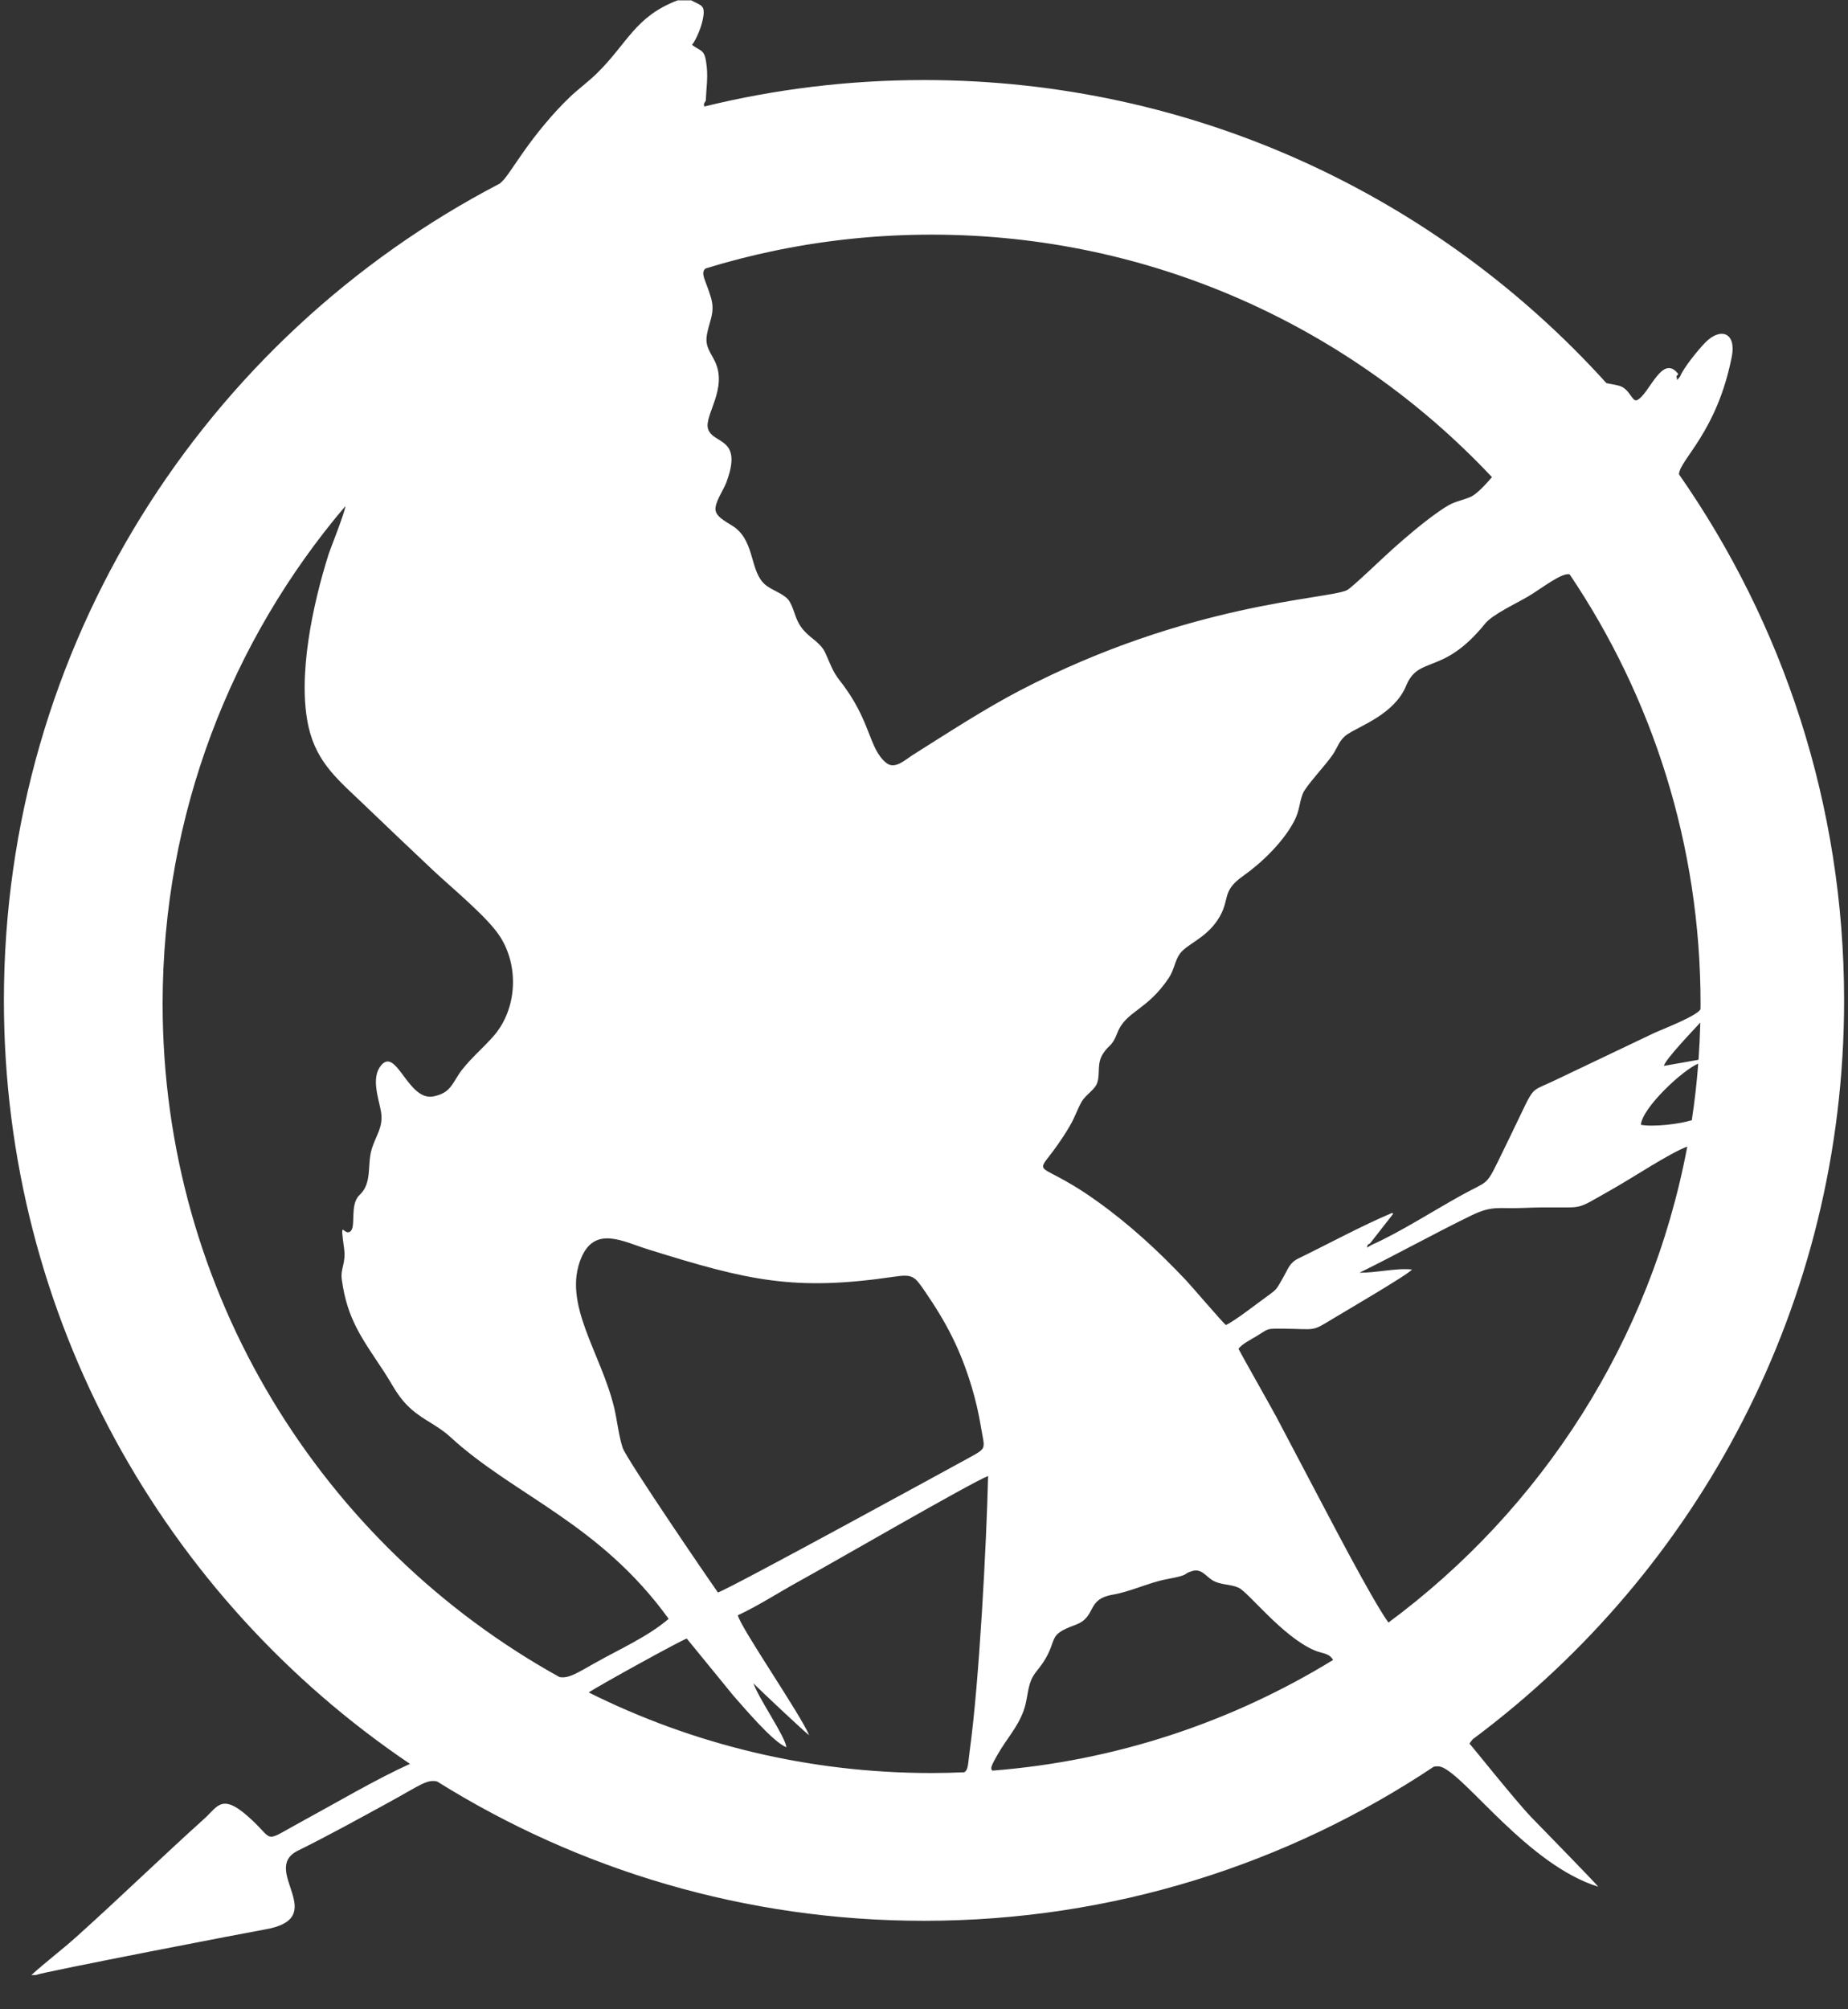 <svg width="46" height="50" viewBox="0 0 46 50" fill="none" xmlns="http://www.w3.org/2000/svg">
<rect x="0" y="0" width="46" height="50" fill="#333333" stroke="none"/>
<g clip-path="url(#clip0)">
<path fill-rule="evenodd" clip-rule="evenodd" d="M24.707 44.061C24.632 44.02 24.693 43.907 24.826 43.672C25.051 43.273 25.326 42.992 25.478 42.574C25.566 42.331 25.566 42.124 25.636 41.895C25.71 41.654 25.843 41.559 25.972 41.36C26.347 40.779 26.05 40.696 26.759 40.438C27.32 40.234 27.014 39.798 27.707 39.681C28.136 39.608 28.611 39.378 29.038 39.298C29.671 39.18 29.401 39.177 29.676 39.095C29.905 39.026 30.009 39.218 30.178 39.323C30.374 39.445 30.619 39.415 30.828 39.508C31.078 39.62 31.924 40.731 32.724 41.07C32.917 41.152 33.08 41.13 33.183 41.307C30.68 42.842 27.797 43.819 24.707 44.061ZM23 1.992C21.114 1.992 19.283 2.221 17.53 2.651C17.517 2.57 17.514 2.598 17.568 2.505C17.579 2.213 17.624 1.957 17.592 1.657C17.544 1.215 17.473 1.298 17.226 1.118C17.334 0.975 17.443 0.705 17.483 0.531C17.58 0.113 17.462 0.149 17.207 0.009H16.864C15.802 0.417 15.622 1.077 14.858 1.825C14.643 2.036 14.399 2.211 14.18 2.42C13.759 2.823 13.349 3.325 13.014 3.802C12.682 4.277 12.596 4.437 12.442 4.567C5.107 8.384 0.097 16.054 0.097 24.895C0.097 32.8 4.102 39.77 10.194 43.886L10.203 43.894C9.352 44.279 8.37 44.861 7.533 45.315C6.562 45.84 6.831 45.827 6.307 45.324C5.528 44.577 5.435 44.941 5.089 45.254C4.012 46.224 2.985 47.224 1.899 48.199C1.536 48.525 1.135 48.825 0.781 49.149H0.881C1.094 49.066 6.317 48.059 6.576 48.017C8.269 47.735 6.459 46.526 7.413 46.054C8.19 45.669 8.921 45.265 9.681 44.85C10.438 44.437 10.626 44.268 10.882 44.332C14.397 46.528 18.55 47.798 23 47.798C27.693 47.798 32.056 46.385 35.688 43.964C35.758 43.949 35.825 43.95 35.884 43.972C36.498 44.205 38.041 46.41 39.78 46.949C39.741 46.881 38.314 45.425 38.122 45.226C37.729 44.819 36.617 43.422 36.577 43.388C36.602 43.351 36.629 43.316 36.658 43.281C42.269 39.107 45.903 32.425 45.903 24.895C45.903 20.026 44.382 15.513 41.792 11.802C41.816 11.43 42.736 10.758 43.107 8.877C43.224 8.28 42.834 8.132 42.447 8.524C42.29 8.683 41.906 9.149 41.823 9.365L41.748 9.457C41.722 9.296 41.718 9.402 41.775 9.307C41.371 8.78 41.054 9.823 40.746 9.958C40.623 10.011 40.567 9.656 40.281 9.593C40.132 9.559 40.047 9.549 39.987 9.534C35.797 4.902 29.738 1.992 23 1.992ZM23.189 5.839C21.882 5.839 20.607 5.97 19.374 6.22C19.344 6.226 19.314 6.232 19.285 6.238C18.7 6.359 18.126 6.507 17.562 6.681C17.421 6.802 17.573 6.977 17.7 7.416C17.806 7.786 17.651 7.996 17.595 8.338C17.548 8.625 17.68 8.754 17.796 8.994C18.121 9.67 17.521 10.342 17.625 10.673C17.749 11.066 18.508 10.867 18.078 12.01C18.007 12.198 17.781 12.513 17.812 12.702C17.845 12.897 18.163 13.024 18.309 13.139C18.792 13.521 18.669 14.231 19.05 14.551C19.235 14.707 19.55 14.779 19.661 14.98C19.803 15.238 19.785 15.438 20.017 15.698C20.194 15.897 20.425 15.994 20.542 16.244C20.67 16.519 20.714 16.697 20.912 16.947C21.689 17.935 21.613 18.619 22.06 18.984C22.276 19.16 22.532 18.905 22.731 18.78C23.579 18.247 24.508 17.64 25.39 17.181C29.595 14.992 33.042 14.917 33.527 14.687C33.646 14.631 34.473 13.832 34.655 13.672C35.032 13.337 35.425 13 35.84 12.712C36.197 12.466 36.21 12.515 36.581 12.376C36.759 12.309 37.006 12.024 37.137 11.875C37.132 11.869 37.126 11.863 37.121 11.856C33.63 8.152 28.68 5.839 23.189 5.839ZM8.596 12.595C5.76 15.934 4.048 20.256 4.048 24.98C4.048 32.191 8.036 38.47 13.927 41.733C14.152 41.771 14.342 41.647 14.801 41.388C15.411 41.042 16.115 40.736 16.644 40.284C14.922 37.901 12.8 37.218 11.212 35.761C10.892 35.467 10.559 35.348 10.251 35.078C9.904 34.776 9.798 34.498 9.556 34.13C9.028 33.326 8.645 32.849 8.508 31.842C8.469 31.556 8.618 31.443 8.564 31.059C8.455 30.271 8.555 30.77 8.72 30.644C8.872 30.528 8.693 29.978 8.952 29.735C9.266 29.44 9.139 29.004 9.246 28.619C9.346 28.261 9.553 28.055 9.482 27.654C9.423 27.321 9.232 26.825 9.483 26.515C9.87 26.04 10.155 27.412 10.791 27.283C11.241 27.191 11.252 26.944 11.499 26.623C11.735 26.319 12.043 26.063 12.293 25.774C12.877 25.098 12.925 24.022 12.43 23.281C12.108 22.798 11.232 22.083 10.774 21.651C10.204 21.114 9.637 20.576 9.073 20.034C8.445 19.431 7.891 18.998 7.684 18.103C7.394 16.848 7.786 15.032 8.182 13.784C8.218 13.669 8.587 12.753 8.596 12.595ZM14.655 42.116C17.224 43.398 20.122 44.121 23.189 44.121C23.461 44.121 23.731 44.114 24.001 44.102C24.106 44.043 24.092 43.9 24.14 43.551C24.376 41.834 24.555 38.417 24.596 36.73C24.233 36.858 20.622 38.949 19.921 39.332C19.424 39.603 18.869 39.964 18.366 40.195C18.438 40.51 19.927 42.662 20.14 43.178C20.087 43.156 18.859 42.003 18.756 41.888C18.874 42.252 19.55 43.214 19.573 43.478C19.243 43.355 18.519 42.491 18.255 42.195L17.095 40.775C16.983 40.8 14.854 41.974 14.655 42.116ZM34.56 40.377C38.367 37.561 41.092 33.367 41.999 28.532C41.568 28.691 40.634 29.31 40.188 29.561C39.01 30.227 39.607 29.989 37.884 30.06C37.304 30.085 37.157 29.987 36.618 30.249C35.698 30.697 34.771 31.214 33.84 31.671C34.258 31.676 34.75 31.549 35.148 31.591C35.064 31.709 33.472 32.638 33.202 32.801C32.616 33.155 32.803 33.069 31.885 33.063C31.506 33.061 31.578 33.068 31.273 33.252C31.145 33.329 30.907 33.449 30.828 33.565C30.833 33.589 31.667 35.063 31.768 35.254C32.071 35.833 32.376 36.412 32.682 36.989C33.087 37.752 34.124 39.761 34.56 40.377ZM42.112 27.875C42.183 27.411 42.236 26.942 42.272 26.468C41.886 26.625 40.877 27.567 40.845 27.99C41.154 28.048 41.806 27.973 42.112 27.875ZM42.279 26.372C42.301 26.066 42.316 25.757 42.324 25.445C42.142 25.646 41.465 26.346 41.416 26.524L42.279 26.372ZM42.328 25.117C42.328 25.071 42.33 25.026 42.33 24.98C42.33 21.023 41.129 17.346 39.072 14.294C38.889 14.232 38.352 14.658 38.039 14.842C37.757 15.009 37.149 15.292 36.969 15.516C35.91 16.828 35.318 16.293 34.999 17.069C34.712 17.765 33.867 18.056 33.549 18.266C33.339 18.404 33.309 18.574 33.181 18.769C33.013 19.025 32.501 19.561 32.428 19.752C32.336 19.993 32.352 20.165 32.22 20.422C31.955 20.939 31.413 21.467 30.946 21.796C30.372 22.2 30.649 22.383 30.305 22.899C30.001 23.356 29.543 23.492 29.367 23.736C29.242 23.911 29.23 24.131 29.093 24.336C28.546 25.156 28.027 25.153 27.813 25.703C27.678 26.052 27.616 25.977 27.457 26.219C27.294 26.469 27.391 26.711 27.312 26.945C27.252 27.122 27.024 27.239 26.92 27.423C26.818 27.604 26.753 27.807 26.634 28.011C25.729 29.549 25.556 28.644 27.289 29.878C28.11 30.462 28.837 31.133 29.527 31.864C29.667 32.014 30.456 32.936 30.514 32.972C30.724 32.881 31.304 32.428 31.528 32.267C31.8 32.071 31.766 32.089 31.934 31.801C32.06 31.586 32.091 31.427 32.318 31.317C33.069 30.952 33.897 30.501 34.654 30.182L34.678 30.206L34.105 30.939C34.02 30.997 34.053 30.945 34.027 31.046L34.146 30.977C34.842 30.669 35.708 30.111 36.4 29.731C37.039 29.38 36.983 29.522 37.308 28.861C37.499 28.472 37.687 28.079 37.875 27.688C38.21 26.988 38.132 27.17 38.803 26.836L41.187 25.7C41.385 25.61 42.223 25.289 42.328 25.117ZM17.87 39.628C17.641 39.306 15.599 36.315 15.501 36.032C15.406 35.757 15.362 35.344 15.29 35.04C14.965 33.669 13.986 32.442 14.469 31.3C14.81 30.495 15.507 30.895 16.12 31.086C18.625 31.869 19.768 32.137 22.259 31.77C22.714 31.703 22.763 31.757 23.008 32.113C23.555 32.908 23.904 33.571 24.189 34.52C24.285 34.84 24.361 35.167 24.415 35.496C24.51 36.074 24.586 36.02 24.11 36.282C23.722 36.494 18.153 39.542 17.87 39.628Z" fill="white"/>
</g>
<defs>
<clipPath id="clip0">
<rect width="46" height="49.159" fill="white"/>
</clipPath>
</defs>
</svg>
